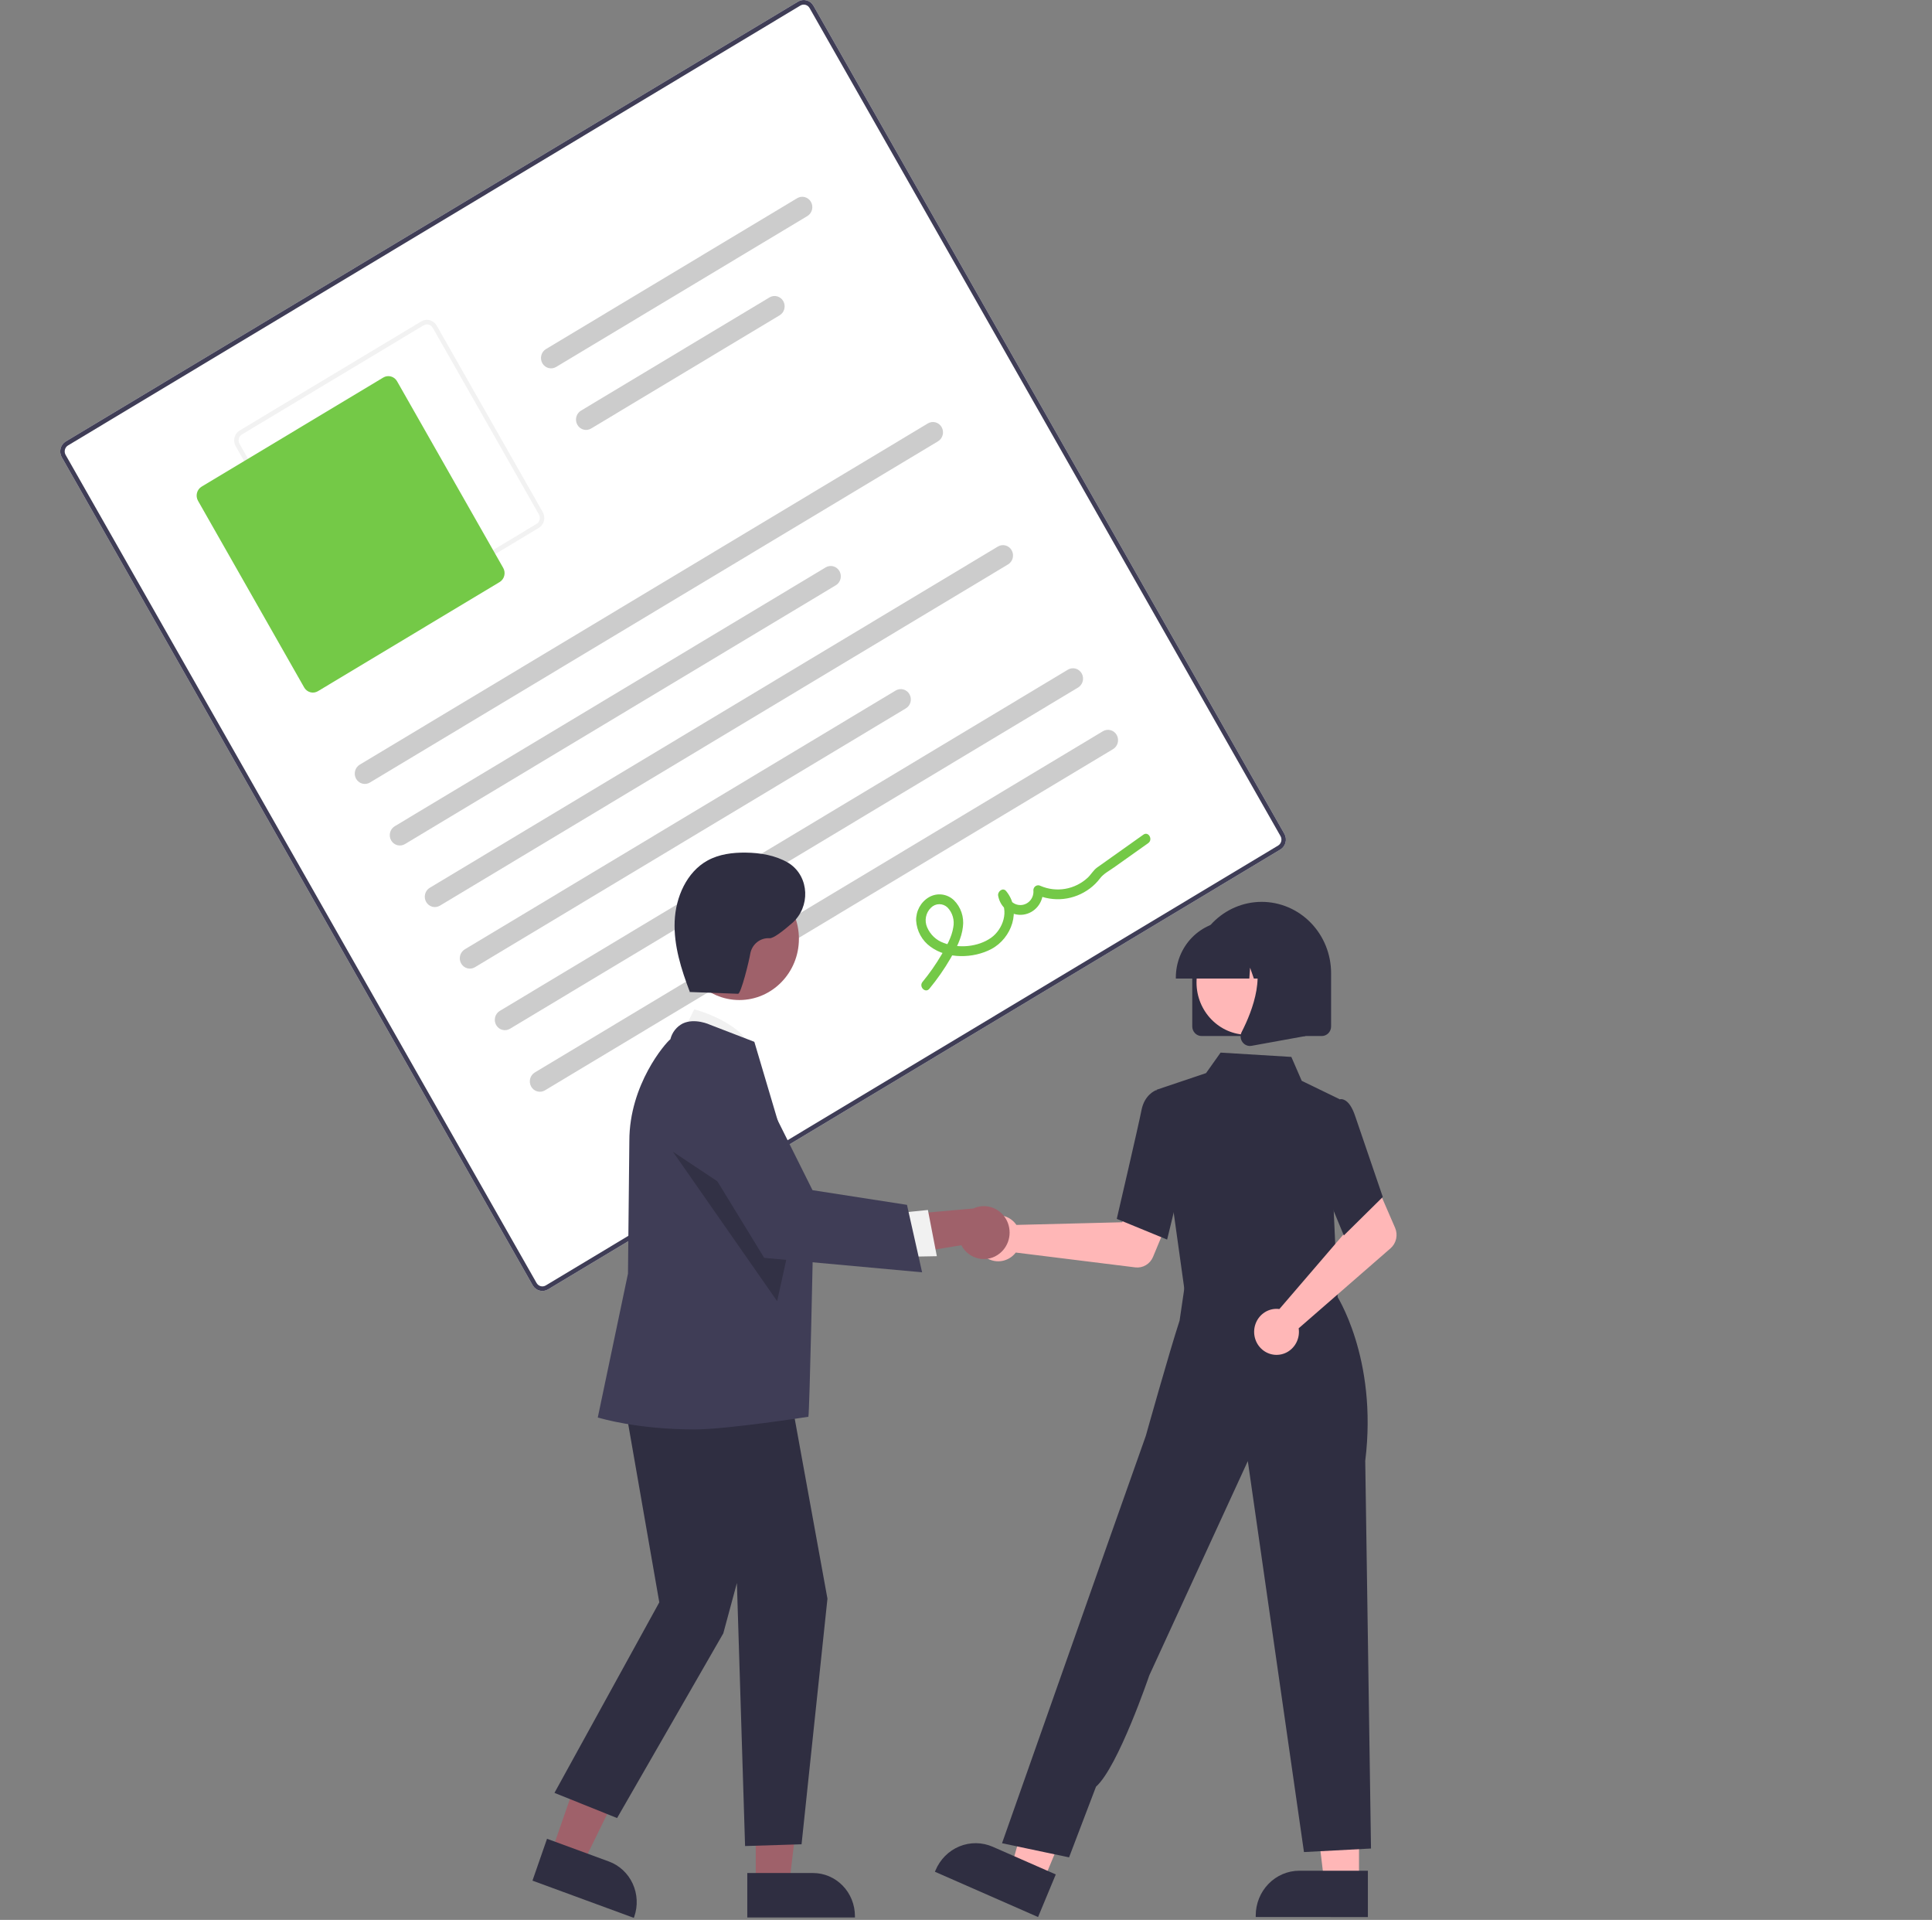 <svg width="619" height="615" viewBox="0 0 619 615" fill="none" xmlns="http://www.w3.org/2000/svg">
<rect x="0" y="0" width="619" height="615" fill="#808080" stroke="none"/>
<g id="undraw_agreement_re_d4dv 1">
<g id="paper_document">
<path id="Vector" d="M410.222 272.133L175.579 413.045C174.758 413.537 173.78 413.674 172.861 413.426C171.941 413.179 171.155 412.566 170.674 411.723L19.783 146.454C19.304 145.611 19.171 144.606 19.412 143.661C19.653 142.716 20.249 141.908 21.069 141.415L255.713 0.503C256.534 0.011 257.512 -0.126 258.431 0.121C259.351 0.369 260.137 0.982 260.618 1.824L411.509 267.094C411.988 267.937 412.121 268.942 411.88 269.887C411.639 270.831 411.043 271.639 410.222 272.133Z" fill="white"/>
<path id="Vector_2" d="M410.222 272.133L175.579 413.045C174.758 413.537 173.78 413.674 172.861 413.426C171.941 413.179 171.155 412.566 170.674 411.723L19.783 146.454C19.304 145.611 19.171 144.606 19.412 143.661C19.653 142.716 20.249 141.908 21.069 141.415L255.713 0.503C256.534 0.011 257.512 -0.126 258.431 0.121C259.351 0.369 260.137 0.982 260.618 1.824L411.509 267.094C411.988 267.937 412.121 268.942 411.88 269.887C411.639 270.831 411.043 271.639 410.222 272.133ZM21.793 142.687C21.301 142.983 20.943 143.468 20.799 144.035C20.654 144.602 20.734 145.204 21.021 145.711L171.912 410.98C172.201 411.486 172.673 411.853 173.224 412.002C173.776 412.15 174.363 412.068 174.855 411.773L409.499 270.861C409.991 270.565 410.349 270.08 410.493 269.513C410.638 268.946 410.558 268.343 410.271 267.837L259.38 2.568C259.091 2.062 258.619 1.695 258.068 1.546C257.516 1.397 256.929 1.48 256.437 1.775L21.793 142.687Z" fill="#3F3D56"/>
<path id="Vector_3" d="M172.623 169.104L114.426 204.053C113.605 204.545 112.627 204.682 111.708 204.434C110.788 204.187 110.002 203.574 109.522 202.731L75.508 142.935C75.029 142.091 74.895 141.086 75.137 140.141C75.378 139.197 75.974 138.389 76.794 137.895L134.991 102.946C135.812 102.454 136.789 102.317 137.709 102.564C138.628 102.812 139.415 103.425 139.895 104.267L173.909 164.064C174.388 164.908 174.521 165.913 174.28 166.857C174.039 167.802 173.443 168.61 172.623 169.104V169.104ZM77.518 139.167C77.026 139.463 76.668 139.948 76.523 140.515C76.379 141.082 76.459 141.685 76.746 142.191L110.76 201.988C111.048 202.493 111.52 202.861 112.072 203.01C112.623 203.158 113.21 203.076 113.703 202.781L171.899 167.832C172.391 167.535 172.749 167.051 172.894 166.484C173.038 165.917 172.958 165.314 172.671 164.808L138.657 105.011C138.369 104.505 137.897 104.138 137.345 103.989C136.794 103.841 136.207 103.923 135.714 104.218L77.518 139.167Z" fill="#F2F2F2"/>
<path id="Vector_4" d="M160.068 186.458L101.872 221.407C101.132 221.85 100.253 221.973 99.425 221.75C98.597 221.527 97.89 220.976 97.457 220.218L63.443 160.421C63.013 159.661 62.892 158.757 63.109 157.907C63.327 157.057 63.863 156.33 64.601 155.885L122.798 120.936C123.537 120.493 124.417 120.37 125.244 120.593C126.072 120.816 126.779 121.367 127.212 122.125L161.226 181.922C161.657 182.682 161.777 183.586 161.56 184.436C161.343 185.287 160.806 186.014 160.068 186.458V186.458Z" fill="#74C947"/>
<path id="Vector_5" d="M300.536 141.361L118.517 250.67C117.778 251.113 116.897 251.237 116.07 251.014C115.242 250.791 114.534 250.239 114.102 249.48C113.67 248.721 113.55 247.816 113.767 246.966C113.984 246.115 114.521 245.388 115.26 244.944L297.279 135.635C297.645 135.416 298.049 135.272 298.469 135.213C298.889 135.154 299.316 135.18 299.726 135.291C300.136 135.401 300.52 135.593 300.858 135.857C301.196 136.12 301.479 136.449 301.693 136.825C301.907 137.201 302.047 137.616 302.104 138.048C302.162 138.479 302.136 138.918 302.029 139.339C301.921 139.76 301.734 140.155 301.478 140.502C301.222 140.849 300.901 141.141 300.536 141.361V141.361Z" fill="#CCCCCC"/>
<path id="Vector_6" d="M267.796 187.479L129.734 270.39C129.368 270.61 128.964 270.753 128.544 270.812C128.124 270.871 127.697 270.845 127.287 270.734C126.459 270.511 125.751 269.96 125.32 269.2C124.888 268.441 124.767 267.537 124.984 266.686C125.201 265.835 125.738 265.108 126.477 264.665L264.539 181.753C264.905 181.534 265.31 181.39 265.729 181.331C266.149 181.272 266.576 181.298 266.986 181.409C267.396 181.519 267.781 181.711 268.118 181.975C268.456 182.238 268.74 182.567 268.954 182.943C269.167 183.319 269.307 183.734 269.365 184.166C269.422 184.597 269.396 185.036 269.289 185.457C269.181 185.878 268.994 186.274 268.738 186.62C268.482 186.967 268.162 187.259 267.796 187.479V187.479Z" fill="#CCCCCC"/>
<path id="Vector_7" d="M258.666 69.213L178.181 117.547C177.442 117.99 176.562 118.114 175.734 117.891C174.906 117.668 174.199 117.116 173.767 116.357C173.335 115.598 173.214 114.693 173.431 113.843C173.648 112.992 174.186 112.265 174.924 111.821L255.409 63.487C256.148 63.044 257.028 62.92 257.856 63.143C258.266 63.253 258.651 63.446 258.988 63.709C259.326 63.972 259.61 64.301 259.823 64.677C260.037 65.053 260.177 65.468 260.234 65.9C260.292 66.331 260.266 66.77 260.159 67.191C260.051 67.612 259.864 68.008 259.608 68.355C259.352 68.701 259.032 68.993 258.666 69.213Z" fill="#CCCCCC"/>
<path id="Vector_8" d="M249.797 100.995L189.398 137.267C189.033 137.487 188.628 137.63 188.208 137.689C187.788 137.748 187.361 137.722 186.951 137.611C186.542 137.501 186.157 137.309 185.819 137.045C185.482 136.782 185.198 136.453 184.984 136.077C184.77 135.701 184.631 135.286 184.573 134.855C184.515 134.423 184.541 133.984 184.649 133.563C184.756 133.142 184.943 132.747 185.2 132.4C185.456 132.053 185.776 131.761 186.142 131.542L246.54 95.27C247.279 94.826 248.159 94.703 248.987 94.926C249.815 95.149 250.523 95.701 250.954 96.46C251.386 97.219 251.507 98.123 251.29 98.974C251.073 99.825 250.536 100.552 249.797 100.995Z" fill="#CCCCCC"/>
<path id="Vector_9" d="M322.97 180.801L140.951 290.11C140.212 290.554 139.332 290.678 138.504 290.455C137.676 290.232 136.969 289.68 136.537 288.921C136.105 288.161 135.984 287.257 136.201 286.406C136.419 285.556 136.956 284.829 137.695 284.385L319.714 175.076C320.452 174.632 321.333 174.508 322.16 174.731C322.988 174.954 323.696 175.506 324.128 176.265C324.56 177.024 324.68 177.929 324.463 178.779C324.246 179.63 323.709 180.357 322.97 180.801V180.801Z" fill="#CCCCCC"/>
<path id="Vector_10" d="M290.23 226.919L152.168 309.83C151.803 310.05 151.398 310.194 150.978 310.253C150.559 310.312 150.131 310.285 149.722 310.175C149.312 310.064 148.927 309.872 148.589 309.609C148.252 309.346 147.968 309.017 147.754 308.641C147.54 308.265 147.401 307.849 147.343 307.418C147.286 306.987 147.311 306.548 147.419 306.127C147.526 305.705 147.713 305.31 147.97 304.963C148.226 304.616 148.546 304.325 148.912 304.105L286.974 221.194C287.34 220.974 287.744 220.831 288.164 220.771C288.584 220.712 289.011 220.739 289.421 220.849C289.831 220.96 290.215 221.152 290.553 221.415C290.891 221.678 291.174 222.007 291.388 222.383C291.602 222.759 291.742 223.175 291.799 223.606C291.857 224.038 291.831 224.476 291.724 224.898C291.616 225.319 291.429 225.714 291.173 226.061C290.917 226.408 290.596 226.699 290.23 226.919V226.919Z" fill="#CCCCCC"/>
<path id="Vector_11" d="M345.405 220.241L163.386 329.551C163.02 329.77 162.616 329.914 162.196 329.973C161.776 330.032 161.349 330.006 160.939 329.895C160.529 329.785 160.144 329.592 159.807 329.329C159.469 329.066 159.185 328.737 158.971 328.361C158.758 327.985 158.618 327.57 158.56 327.138C158.503 326.707 158.529 326.268 158.636 325.847C158.744 325.426 158.931 325.03 159.187 324.683C159.443 324.337 159.763 324.045 160.129 323.825L342.148 214.516C342.514 214.297 342.918 214.153 343.338 214.094C343.758 214.035 344.185 214.061 344.595 214.172C345.005 214.282 345.39 214.474 345.727 214.738C346.065 215.001 346.349 215.33 346.563 215.706C346.776 216.082 346.916 216.497 346.974 216.929C347.031 217.36 347.005 217.799 346.898 218.22C346.79 218.641 346.603 219.036 346.347 219.383C346.091 219.73 345.771 220.022 345.405 220.241V220.241Z" fill="#CCCCCC"/>
<path id="Vector_12" d="M356.622 239.962L174.603 349.271C174.237 349.49 173.833 349.634 173.413 349.693C172.993 349.752 172.566 349.726 172.156 349.615C171.746 349.505 171.362 349.313 171.024 349.049C170.686 348.786 170.403 348.457 170.189 348.081C169.975 347.705 169.835 347.29 169.778 346.858C169.72 346.427 169.746 345.988 169.853 345.567C169.961 345.146 170.148 344.751 170.404 344.404C170.661 344.057 170.981 343.765 171.347 343.546L353.365 234.237C353.731 234.017 354.136 233.873 354.556 233.814C354.975 233.755 355.403 233.781 355.812 233.892C356.222 234.002 356.607 234.195 356.945 234.458C357.282 234.721 357.566 235.05 357.78 235.426C357.994 235.802 358.133 236.217 358.191 236.649C358.248 237.08 358.223 237.519 358.115 237.94C358.008 238.361 357.821 238.757 357.564 239.104C357.308 239.45 356.988 239.742 356.622 239.962V239.962Z" fill="#CCCCCC"/>
<path id="Vector_13" d="M297.761 316.73C300.29 313.67 302.566 310.399 304.566 306.951C306.36 303.84 308.119 300.514 308.515 296.865C308.717 295.312 308.56 293.731 308.055 292.252C307.551 290.772 306.714 289.436 305.612 288.352C304.547 287.343 303.197 286.709 301.758 286.541C300.32 286.373 298.866 286.68 297.608 287.417C296.335 288.168 295.283 289.258 294.564 290.573C293.845 291.888 293.485 293.378 293.523 294.886C293.626 296.546 294.093 298.16 294.888 299.609C295.684 301.058 296.787 302.303 298.116 303.253C303.497 307.258 311.899 307.049 317.633 304.001C324.092 300.568 327.429 291.586 322.355 285.438C321.299 284.159 319.543 285.588 319.807 286.967C320.143 288.831 321.158 290.492 322.645 291.612C324.133 292.733 325.98 293.227 327.81 292.995C329.641 292.762 331.316 291.82 332.493 290.362C333.67 288.903 334.261 287.038 334.145 285.147L331.864 286.517C334.66 287.79 337.734 288.283 340.775 287.948C343.816 287.613 346.718 286.46 349.188 284.607C350.41 283.695 351.501 282.611 352.43 281.388C353.547 279.891 355.423 278.924 356.941 277.846L367.886 270.075C369.496 268.932 367.965 266.208 366.342 267.361L356.43 274.398C354.778 275.571 353.115 276.729 351.474 277.917C350.3 278.766 349.578 280.136 348.51 281.145C346.488 283.013 343.991 284.253 341.31 284.719C338.628 285.185 335.873 284.858 333.365 283.777C333.132 283.648 332.87 283.583 332.605 283.587C332.339 283.592 332.08 283.667 331.851 283.805C331.622 283.942 331.431 284.138 331.297 284.373C331.163 284.608 331.09 284.874 331.084 285.147C331.205 286.275 330.887 287.407 330.2 288.296C329.512 289.184 328.511 289.758 327.413 289.891C326.316 290.025 325.212 289.708 324.341 289.009C323.471 288.31 322.904 287.285 322.765 286.159L320.218 287.689C323.491 291.655 321.311 297.739 317.54 300.4C313.323 303.376 307.091 303.893 302.337 302.043C301.171 301.63 300.1 300.975 299.191 300.119C298.282 299.262 297.555 298.222 297.055 297.064C296.592 296.017 296.46 294.848 296.677 293.72C296.895 292.592 297.452 291.563 298.269 290.778C298.976 290.059 299.928 289.651 300.923 289.64C301.919 289.629 302.879 290.016 303.601 290.719C304.389 291.545 304.966 292.557 305.283 293.666C305.6 294.775 305.647 295.947 305.419 297.079C304.929 300.229 303.234 303.133 301.658 305.824C299.858 308.889 297.822 311.802 295.57 314.535C294.308 316.069 296.485 318.281 297.761 316.73L297.761 316.73Z" fill="#74C947"/>
</g>
<g id="people">
<path id="Vector_14" d="M324.927 391.485C325.191 391.764 325.433 392.064 325.651 392.381L359.545 391.529L363.5 384.105L375.184 388.772L369.427 402.614C368.962 403.732 368.157 404.666 367.131 405.273C366.106 405.881 364.917 406.131 363.742 405.985L325.448 401.232C324.544 402.407 323.314 403.271 321.921 403.711C320.528 404.15 319.037 404.143 317.648 403.69C316.259 403.238 315.037 402.362 314.144 401.178C313.251 399.995 312.73 398.56 312.65 397.065C312.571 395.57 312.936 394.085 313.697 392.808C314.459 391.532 315.58 390.523 316.913 389.918C318.246 389.312 319.727 389.138 321.158 389.418C322.59 389.698 323.905 390.419 324.927 391.485V391.485Z" fill="#FFB7B7"/>
<path id="Vector_15" d="M435.418 602.99H424.274L418.972 558.82L435.42 558.821L435.418 602.99Z" fill="#FFB7B7"/>
<path id="Vector_16" d="M438.26 614.09L402.325 614.089V613.622C402.325 609.81 403.799 606.155 406.422 603.46C409.045 600.765 412.603 599.251 416.312 599.25H416.313L438.261 599.251L438.26 614.09Z" fill="#2F2E41"/>
<path id="Vector_17" d="M334.22 602.736L323.972 598.237L335.983 555.478L351.108 562.118L334.22 602.736Z" fill="#FFB7B7"/>
<path id="Vector_18" d="M332.59 614.09L299.544 599.584L299.723 599.155C301.18 595.65 303.933 592.883 307.376 591.464C310.818 590.044 314.669 590.087 318.08 591.584L318.081 591.585L338.264 600.444L332.59 614.09Z" fill="#2F2E41"/>
<path id="Vector_19" d="M381.248 401.054L380.441 414.472L403.999 417.062L428.648 419.773L421.392 399.397L381.248 401.054Z" fill="#FFB7B7"/>
<path id="Vector_20" d="M379.7 414.645L370.548 349.092L386.41 343.751L391.069 337.186L413.74 338.564L417.069 346.225L429.158 352.094L427.3 387.546L428.655 417.202L379.7 414.645Z" fill="#2F2E41"/>
<path id="Vector_21" d="M373.94 397.078L357.805 390.445L357.874 390.15C357.943 389.853 364.81 360.367 365.722 355.629C366.672 350.693 370.142 349.328 370.29 349.273L370.397 349.232L376.782 351.229L379.587 373.868L373.94 397.078Z" fill="#2F2E41"/>
<path id="Vector_22" d="M342.521 594.973L321.044 590.446L355.37 493.121L367.119 459.925C367.119 459.925 374.57 433.308 377.937 423.008L379.968 409.188L428.063 414.658C428.063 414.658 441.495 434.927 437.415 467.965L439.26 592.143L417.783 593.275L399.793 468.035L368.22 536.691C368.22 536.691 358.269 565.989 351.148 572.339L342.521 594.973Z" fill="#2F2E41"/>
<path id="Vector_23" d="M408.776 419.267C409.154 419.258 409.532 419.279 409.907 419.331L432.344 393.213L429.734 385.186L441.009 379.556L446.974 393.305C447.456 394.415 447.574 395.657 447.311 396.842C447.047 398.028 446.417 399.094 445.514 399.88L416.085 425.502C416.31 426.981 416.09 428.496 415.456 429.844C414.823 431.192 413.804 432.311 412.537 433.05C411.27 433.789 409.813 434.114 408.362 433.982C406.91 433.85 405.532 433.267 404.411 432.311C403.289 431.354 402.478 430.07 402.084 428.628C401.691 427.186 401.734 425.655 402.208 424.239C402.682 422.823 403.564 421.589 404.737 420.701C405.911 419.813 407.319 419.312 408.776 419.267V419.267Z" fill="#FFB7B7"/>
<path id="Vector_24" d="M430.553 395.755L421.194 373.134L424.844 357.377L428.777 352.271C429.065 352.145 429.376 352.081 429.689 352.084C430.003 352.087 430.312 352.156 430.598 352.289C432.048 352.888 433.283 354.727 434.269 357.753L443.041 383.425L430.553 395.755Z" fill="#2F2E41"/>
<path id="Vector_25" d="M381.994 328.804V311.749C381.994 305.688 384.337 299.876 388.508 295.59C392.679 291.304 398.336 288.897 404.235 288.897C410.134 288.897 415.791 291.304 419.962 295.59C424.133 299.876 426.476 305.688 426.476 311.749V328.804C426.475 329.618 426.16 330.398 425.6 330.973C425.04 331.549 424.281 331.872 423.489 331.873H384.981C384.189 331.872 383.43 331.549 382.87 330.973C382.31 330.398 381.995 329.618 381.994 328.804V328.804Z" fill="#2F2E41"/>
<path id="Vector_26" d="M399.665 331.476C408.67 331.476 415.971 323.975 415.971 314.722C415.971 305.468 408.67 297.967 399.665 297.967C390.659 297.967 383.358 305.468 383.358 314.722C383.358 323.975 390.659 331.476 399.665 331.476Z" fill="#FFB7B7"/>
<path id="Vector_27" d="M376.732 313.114C376.737 308.321 378.593 303.726 381.891 300.337C385.189 296.948 389.661 295.042 394.326 295.036H397.646C402.31 295.042 406.782 296.948 410.08 300.337C413.379 303.726 415.234 308.321 415.239 313.114V313.455H408.224L405.831 306.57L405.353 313.455H401.727L400.52 309.981L400.278 313.455H376.732L376.732 313.114Z" fill="#2F2E41"/>
<path id="Vector_28" d="M398.06 333.791C397.731 333.333 397.534 332.788 397.493 332.22C397.451 331.652 397.567 331.084 397.826 330.58C401.344 323.705 406.269 311.002 399.732 303.167L399.262 302.605H418.241V331.883L401 335.009C400.825 335.041 400.648 335.057 400.471 335.057C400 335.057 399.536 334.942 399.117 334.722C398.698 334.502 398.336 334.183 398.06 333.791V333.791Z" fill="#2F2E41"/>
<path id="Vector_29" d="M176.659 593.342L186.731 597.04L205.408 558.883L190.542 553.425L176.659 593.342Z" fill="#9F616A"/>
<path id="Vector_30" d="M170.6 602.43L175.265 589.02L195.1 596.303C198.45 597.538 201.187 600.088 202.71 603.393C204.233 606.698 204.417 610.489 203.224 613.934L203.077 614.356L170.6 602.43Z" fill="#2F2E41"/>
<path id="Vector_31" d="M242.153 603.578L252.849 603.577L257.938 561.188L242.152 561.189L242.153 603.578Z" fill="#9F616A"/>
<path id="Vector_32" d="M239.425 599.99L260.489 599.989H260.49C262.253 599.989 263.998 600.346 265.627 601.039C267.255 601.732 268.735 602.748 269.982 604.029C271.228 605.309 272.217 606.83 272.892 608.503C273.566 610.177 273.914 611.97 273.914 613.781V614.23L239.426 614.231L239.425 599.99Z" fill="#2F2E41"/>
<path id="Vector_33" d="M217.778 332.761L222.429 323.317C222.429 323.317 239.758 327.777 241.333 338.097L217.778 332.761Z" fill="#F1F1F1"/>
<path id="Vector_34" d="M198.584 440.748L211.234 513.28L177.646 574.314L197.712 582.382L231.737 523.218L236.099 507.082L238.716 591.346L256.813 590.782L265.11 512.1L251.802 438.955L198.584 440.748Z" fill="#2F2E41"/>
<path id="Vector_35" d="M222.597 457.894C204.014 457.894 192.214 454.242 191.95 454.184L191.522 454.091L201.202 407.978L201.638 365.444C201.638 347.419 213.183 334.13 214.785 332.904C215.055 331.81 215.554 330.79 216.247 329.914C216.941 329.039 217.812 328.329 218.799 327.835C222.65 326.04 227.357 328.194 227.555 328.287L241.68 333.729L241.746 333.93C241.917 334.446 260.521 397.203 260.521 397.203C260.521 397.203 259.395 452.036 259.003 453.833C259.003 453.833 232.923 457.894 222.597 457.894Z" fill="#3F3D56"/>
<path id="Vector_36" d="M236.877 320.343C247.421 320.343 255.968 311.56 255.968 300.727C255.968 289.893 247.421 281.11 236.877 281.11C226.333 281.11 217.786 289.893 217.786 300.727C217.786 311.56 226.333 320.343 236.877 320.343Z" fill="#9F616A"/>
<path id="Vector_37" opacity="0.2" d="M215.59 368.922L248.991 416.805L253.923 394.444L215.59 368.922Z" fill="black"/>
<path id="Vector_38" d="M320.306 401.502C319.367 402.266 318.276 402.808 317.111 403.092C315.945 403.375 314.733 403.393 313.56 403.143C312.388 402.893 311.282 402.382 310.323 401.646C309.363 400.91 308.572 399.966 308.005 398.882L279.257 403.61L285.485 389.443L311.83 387.125C313.666 386.268 315.744 386.132 317.671 386.744C319.597 387.356 321.239 388.673 322.283 390.445C323.328 392.218 323.704 394.322 323.34 396.36C322.975 398.398 321.896 400.227 320.306 401.502H320.306Z" fill="#9F616A"/>
<path id="Vector_39" d="M286.965 388.637L297.295 387.596L300.158 402.401L287.16 402.638L286.965 388.637Z" fill="#F1F1F1"/>
<path id="Vector_40" d="M295.433 407.56L244.843 402.932L219.298 361.189L219.219 360.82C218.494 357.41 219.002 353.846 220.648 350.792C222.293 347.739 224.964 345.405 228.161 344.227C231.359 343.048 234.864 343.106 238.024 344.389C241.183 345.672 243.78 348.092 245.329 351.198L260.325 381.252L290.588 385.953L295.433 407.56Z" fill="#3F3D56"/>
<path id="Vector_41" d="M220.615 317.758L236.461 318.343C237.427 318.378 240.049 307.667 240.392 305.446C240.663 303.999 241.437 302.703 242.57 301.801C243.703 300.898 245.117 300.45 246.548 300.54C247.734 300.655 250.726 298.378 253.812 295.682C259.672 290.563 259.367 280.949 252.93 276.624C252.754 276.506 252.581 276.398 252.412 276.3C248.351 273.965 243.601 273.18 238.948 273.121C234.729 273.066 230.392 273.612 226.675 275.663C220.013 279.341 216.467 287.378 216.156 295.143C215.844 302.907 218.267 310.499 221.016 317.739" fill="#2F2E41"/>
</g>
</g>
</svg>
